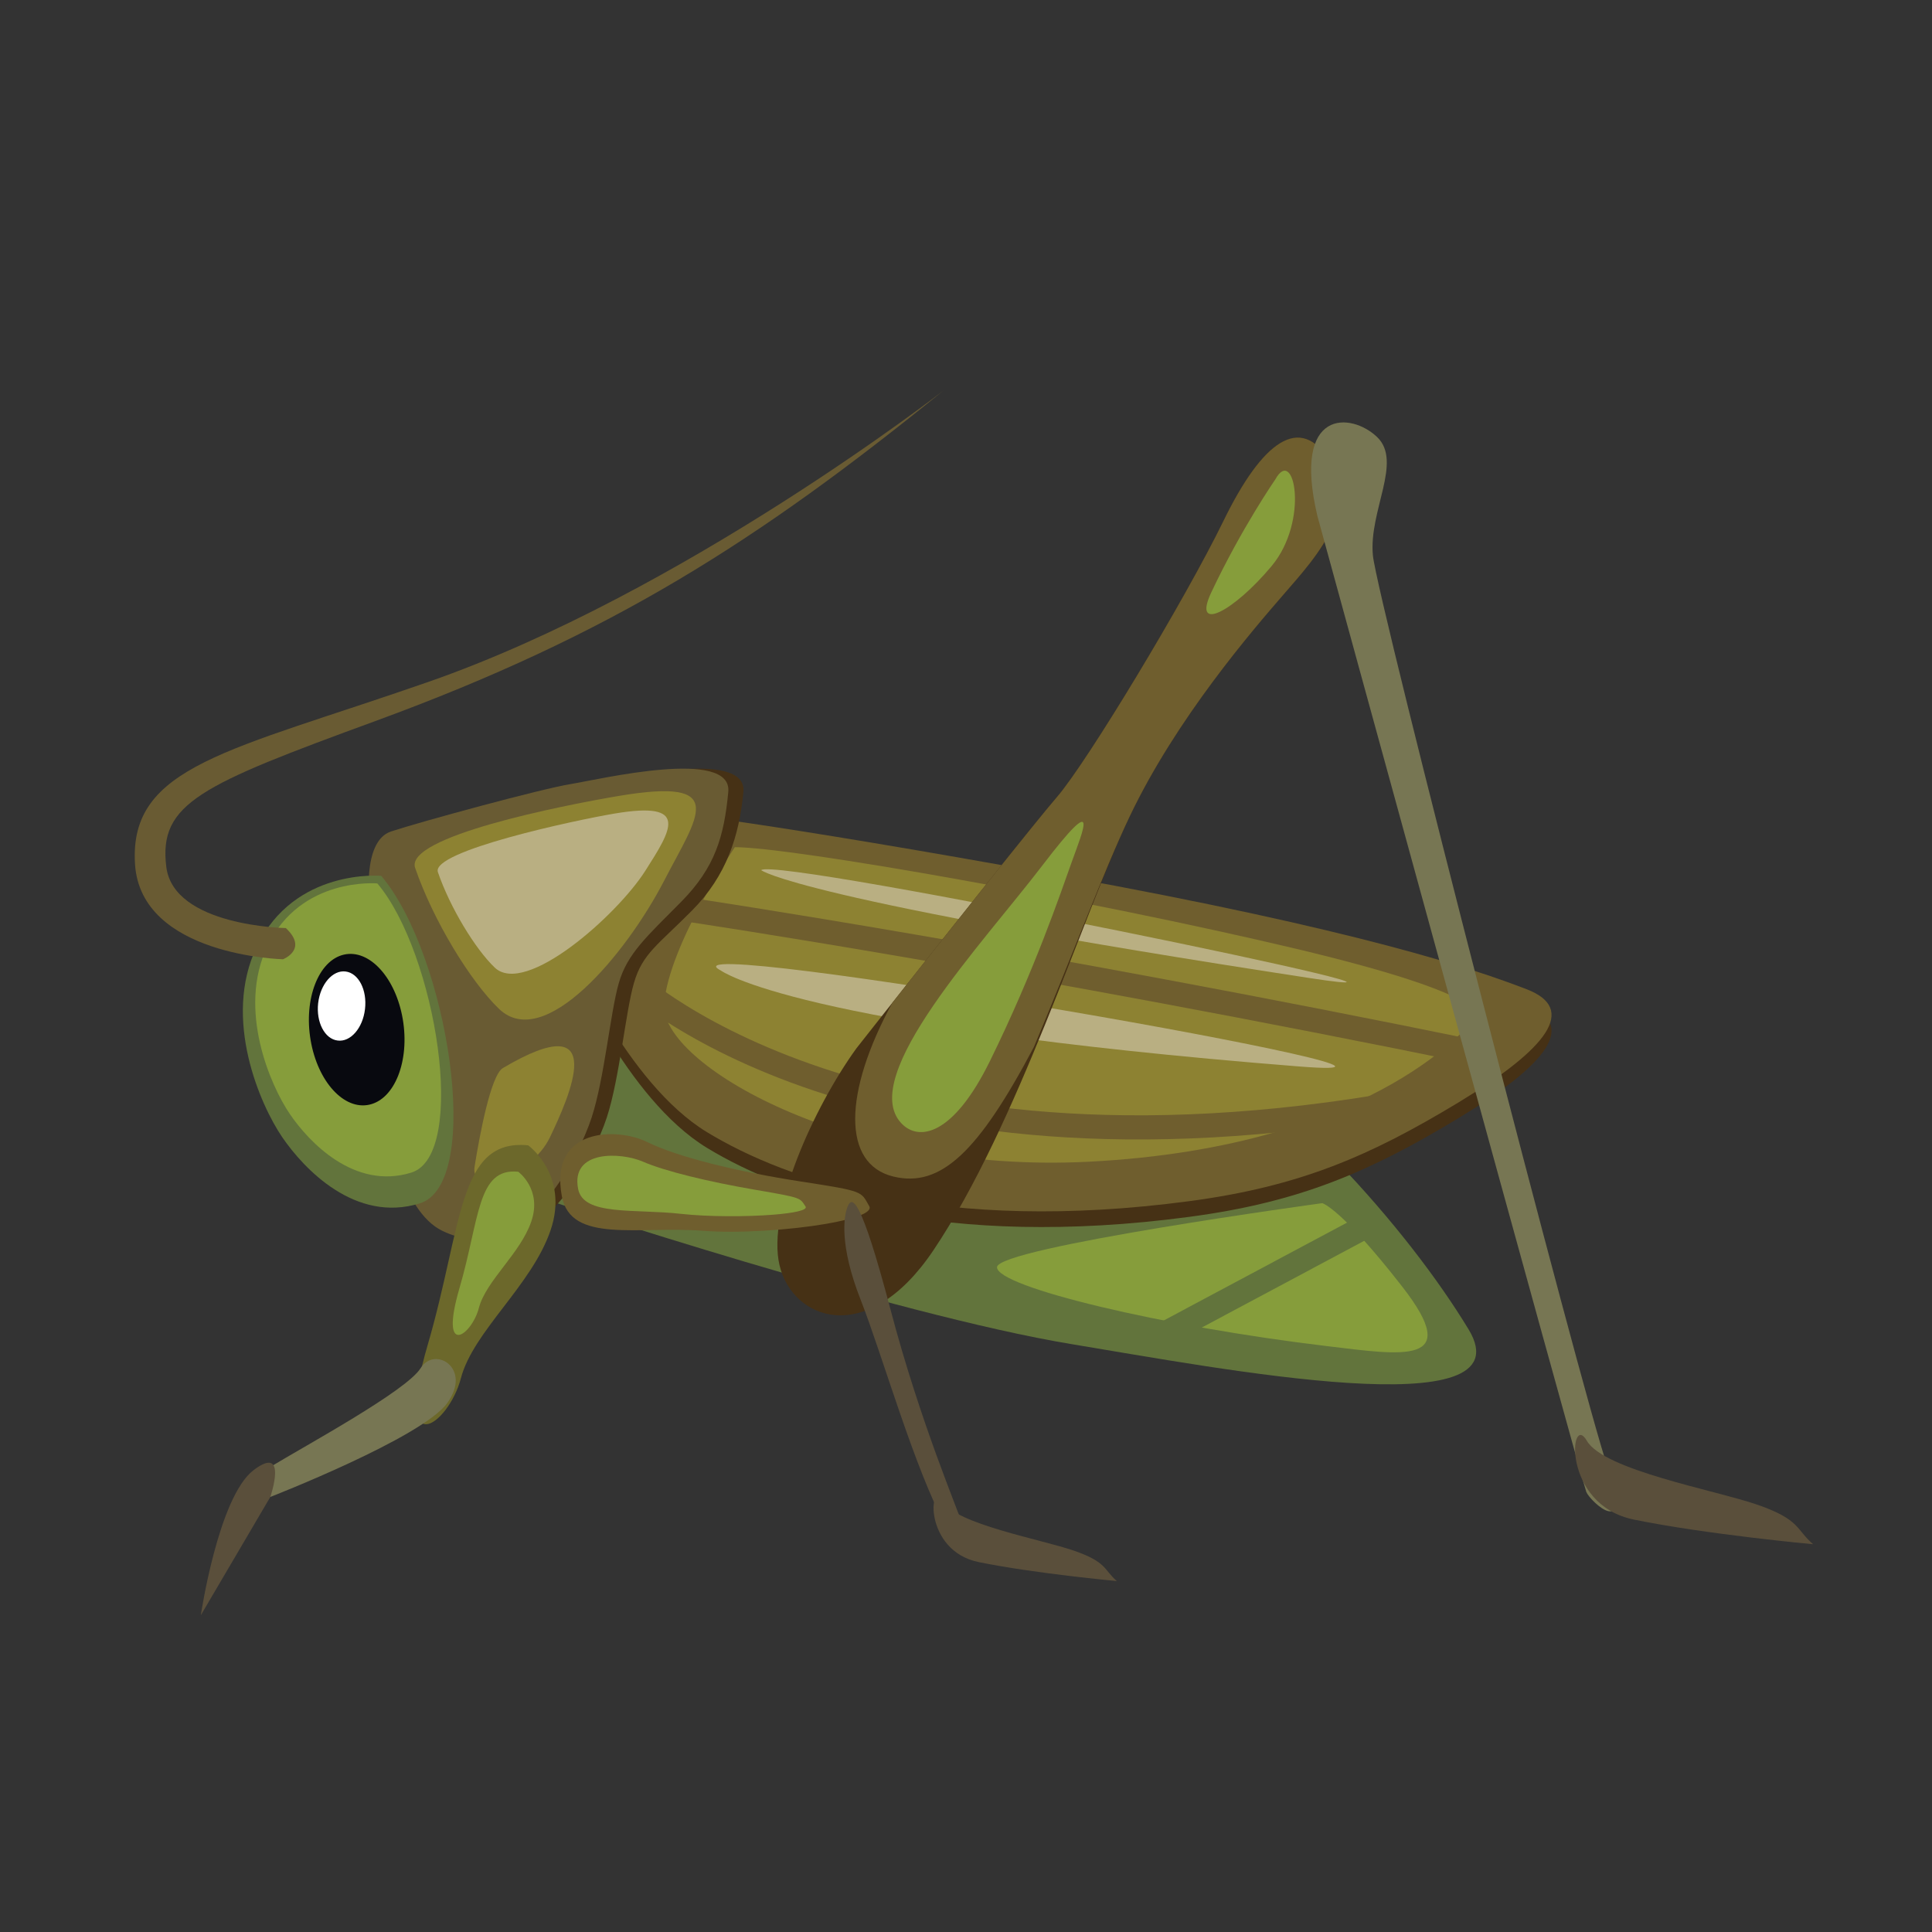 <?xml version="1.0" encoding="utf-8"?>
<!-- Generator: Adobe Illustrator 16.0.0, SVG Export Plug-In . SVG Version: 6.00 Build 0)  -->
<!DOCTYPE svg PUBLIC "-//W3C//DTD SVG 1.1//EN" "http://www.w3.org/Graphics/SVG/1.1/DTD/svg11.dtd">
<svg version="1.1" id="Layer_1" xmlns="http://www.w3.org/2000/svg" xmlns:xlink="http://www.w3.org/1999/xlink" x="0px" y="0px"
	 width="64px" height="64px" viewBox="0 0 64 64" enable-background="new 0 0 64 64" xml:space="preserve">
<rect x="0" y="0" width="64" height="64" fill="#333333" stroke="none"/>
<g>
	<path fill="#62743C" d="M18.247,39.79c0,0,11.366,3.766,17.25,4.736c4.95,0.816,15.132,2.776,13.151-0.49
		c-1.979-3.266-6.125-8.057-10.747-10.67c-3.418-1.934-13.433-6.641-18.664-3.864C14.003,32.278,16.267,37.994,18.247,39.79z"/>
	<path fill="#463115" d="M18.895,31.985c0,0,1.838,4.406,4.524,6.039c2.687,1.634,7.836,3.372,15.978,2.286
		c3.676-0.489,5.994-1.504,8.91-3.266c2.97-1.796,3.96-3.103,2.261-3.755c-1.697-0.651-5.515-1.958-15.413-3.755
		c-9.897-1.796-13.15-2.123-13.15-2.123S16.916,27.576,18.895,31.985z"/>
	<path fill="#6F5E2E" d="M18.895,31.462c0,0,1.838,4.409,4.524,6.042c2.687,1.634,7.836,3.372,15.978,2.286
		c3.676-0.489,5.994-1.504,8.91-3.266c2.97-1.797,3.96-3.103,2.261-3.756c-1.697-0.653-5.515-1.96-15.413-3.756
		c-9.897-1.797-13.15-2.123-13.15-2.123S16.916,27.053,18.895,31.462z"/>
	<path fill="#8D8232" d="M24.343,28.064c0,0-2.188,3.234-2.343,5.193c-0.156,1.96,6.046,5.632,14.056,5.227
		c9.685-0.49,12.808-4.767,12.808-4.767s0.938-0.653-5.936-2.289C36.057,29.796,26.218,28.064,24.343,28.064z"/>
	<path fill="#B9AF82" d="M23.875,32.147c0,0,2.414,1.854,19.161,3.181C50.366,35.908,21.375,30.863,23.875,32.147z"/>
	<path fill="#B9AF82" d="M25.216,28.826c0,0,1.157,0.97,18.12,3.566C50.42,33.477,25.646,28.359,25.216,28.826z"/>
	<path fill="none" stroke="#6F5E2E" stroke-width="0.8" stroke-miterlimit="10" d="M22.93,30.155c0,0,10.939,1.633,26.091,4.736"/>
	<path fill="none" stroke="#6F5E2E" stroke-width="0.8" stroke-miterlimit="10" d="M20.667,32.278c0,0,7.547,7.512,25.834,4.246"/>
	<path fill="#463115" d="M12.748,29.992c0,0-0.282-2.123,0.708-2.449c0.989-0.327,4.95-1.405,5.939-1.568
		c0.99-0.163,5.375-1.208,5.231,0.262c-0.141,1.47-0.565,2.776-1.696,3.919c-1.131,1.144-1.648,1.428-1.93,2.407
		s-0.473,3.146-0.898,4.452c-0.425,1.306-2.263,5.063-4.95,3.756C12.465,39.464,12.748,29.992,12.748,29.992z"/>
	<path fill="#695B33" d="M12.248,29.992c0,0-0.282-2.123,0.707-2.449c0.99-0.327,4.95-1.405,5.94-1.568
		c0.989-0.163,5.374-1.208,5.23,0.262c-0.14,1.47-0.433,2.496-1.563,3.639c-1.131,1.144-1.78,1.708-2.063,2.688
		c-0.283,0.979-0.474,3.146-0.899,4.452c-0.424,1.306-2.263,5.063-4.949,3.756S12.248,29.992,12.248,29.992z"/>
	<path fill="#8D8232" d="M16.658,35.381c-0.407,0.241-0.78,2.287-0.937,3.267s1.875,0.326,2.499-0.979
		C18.845,36.361,20.251,33.258,16.658,35.381z"/>
	<path fill="#62743C" d="M12.628,29.013c0,0-2.874-0.262-4.124,2.352c-1.145,2.392,0.126,5.252,0.844,6.304
		c0.719,1.052,2.423,2.857,4.559,2.194C16.044,39.197,14.828,31.608,12.628,29.013z"/>
	<path fill="#869D3B" d="M12.5,29.265c0,0-2.538-0.231-3.64,2.075c-1.01,2.112,0.11,4.639,0.743,5.566
		c0.634,0.93,2.139,2.521,4.023,1.938C15.515,38.257,14.441,31.556,12.5,29.265z"/>
	<path fill="#463115" d="M28.369,34.728c-1.414,1.96-2.97,5.39-2.546,7.186c0.424,1.797,2.894,2.776,5.092-0.489
		c2.8-4.163,4.949-11.105,6.504-14.371c1.553-3.267,4.101-6.206,5.091-7.349c0.548-0.635,1.271-1.419,1.636-2.271
		c0.296-0.684,0.359-1.411-0.081-2.138c-0.991-1.634-2.263-0.653-3.535,1.959c-1.273,2.613-4.524,8.002-5.515,9.146
		S28.369,34.728,28.369,34.728z"/>
	<path fill="#6F5E2E" d="M44.146,17.433c0.296-0.684,0.359-1.411-0.081-2.138c-0.991-1.634-2.263-0.653-3.535,1.959
		c-1.273,2.613-4.524,8.002-5.515,9.146c-0.702,0.811-3.743,4.649-5.457,6.82c-1.622,2.978-1.666,5.342,0.034,5.754
		c1.571,0.382,2.821-0.816,4.658-4.292c1.239-2.941,2.312-5.83,3.169-7.629c1.553-3.267,4.101-6.206,5.091-7.349
		C43.058,19.069,43.78,18.285,44.146,17.433z"/>
	<path fill="#869D3B" d="M42.25,15.875c0,0-1.125,1.625-2.125,3.75c-0.644,1.367,0.75,0.625,2-0.875S42.875,14.75,42.25,15.875z"/>
	<path fill="#869D3B" d="M29.852,37.203c0.583,0.628,1.729,0.411,2.938-2.048c1.48-3.01,2.349-5.586,2.716-6.61
		s0.979-2.433-0.979,0.128C32.574,31.233,28.404,35.645,29.852,37.203z"/>
	<path fill="#777653" d="M43.64,17.091c0,0,8.77,32.008,8.909,32.335c0.141,0.326,1.556,1.633,0.709-0.816
		c-0.849-2.45-7.639-28.742-7.779-30.212c-0.142-1.47,0.991-3.103,0.141-3.919C44.771,13.661,42.791,13.498,43.64,17.091z"/>
	<path fill="#5A4F3B" d="M60.062,51.155c-0.567-0.489-0.425-0.816-1.839-1.307c-1.415-0.489-5.09-1.143-5.658-2.122
		c-0.563-0.98-0.848,2.122,1.559,2.612C56.524,50.829,60.062,51.155,60.062,51.155z"/>
	<path fill="#5A4F3B" d="M36.997,52.375c-0.436-0.377-0.326-0.628-1.415-1.005c-1.09-0.378-3.919-0.881-4.356-1.636
		c-0.437-0.756-0.653,1.636,1.197,2.013C34.275,52.124,36.997,52.375,36.997,52.375z"/>
	<path fill="#6F5E2E" d="M18.612,39.627c0.293,1.581,2.546,0.98,4.666,1.144c1.198,0.092,2.892-0.024,4.087-0.229
		c0.924-0.16,1.553-0.373,1.429-0.587c-0.283-0.49-0.142-0.49-2.264-0.816c-2.121-0.327-4.1-0.817-5.089-1.307
		C20.45,37.341,18.187,37.341,18.612,39.627z"/>
	<path fill="#869D3B" d="M19.151,39.384c0.174,0.904,1.859,0.651,3.425,0.828c0.885,0.097,2.144,0.097,3.033,0.027
		c0.689-0.055,1.16-0.15,1.074-0.275c-0.196-0.287-0.092-0.282-1.653-0.549c-1.563-0.267-3.016-0.621-3.736-0.935
		C20.574,38.168,18.898,38.08,19.151,39.384z"/>
	<path fill="#5A4F3B" d="M31.339,50.568c-1.034-1.874-2.122-5.716-2.829-7.512c-0.708-1.797-0.566-2.776-0.425-3.103
		c0.142-0.327,0.425-0.327,1.415,3.429c0.989,3.757,2.263,6.696,2.404,7.186C32.046,51.059,32.329,52.365,31.339,50.568z"/>
	<path fill="#6C682B" d="M17.498,37.941c0,0,1.365,0.99,0.739,2.818c-0.627,1.83-2.559,3.338-2.97,4.899
		c-0.409,1.563-2.257,2.863-1.1-1.103C15.326,40.596,15.165,37.707,17.498,37.941z"/>
	<path fill="#869D3B" d="M17.167,38.815c0,0,0.799,0.578,0.433,1.648c-0.367,1.07-1.497,1.952-1.737,2.866
		c-0.24,0.916-1.321,1.676-0.646-0.644C15.895,40.367,15.801,38.678,17.167,38.815z"/>
	<path fill="#777653" d="M8.955,48.594c1.153-0.702,4.512-2.52,4.978-3.271c0.465-0.753,1.72,0,0.883,1.155
		c-0.838,1.154-5.86,3.11-5.86,3.11S8.164,49.077,8.955,48.594z"/>
	<path fill="#5A4F3B" d="M6.652,53.507l2.303-3.919c0,0,0.605-1.771-0.557-0.886C7.235,49.589,6.652,53.507,6.652,53.507z"/>
	<path fill="#695B33" d="M9.468,30.743c0,0-3.713-0.054-3.959-2.025c-0.262-2.109,1.131-2.711,6.93-4.834
		c7.83-2.867,12.686-5.977,18.807-10.941c0,0-8.621,6.707-17.056,9.646c-6.595,2.299-9.919,2.771-9.718,6.031
		c0.188,3.049,4.902,3.157,4.902,3.157S10.223,31.45,9.468,30.743z"/>
	<path fill="#08090F" d="M13.343,33.765c0.232,1.372-0.262,2.639-1.105,2.828c-0.843,0.191-1.715-0.765-1.948-2.135
		c-0.233-1.373,0.263-2.645,1.104-2.835C12.238,31.432,13.11,32.39,13.343,33.765z"/>
	<path fill="#FFFFFF" d="M12.091,33.427c-0.072,0.63-0.479,1.099-0.907,1.042c-0.428-0.052-0.716-0.608-0.645-1.238
		c0.073-0.631,0.481-1.103,0.909-1.049C11.877,32.235,12.166,32.793,12.091,33.427z"/>
	<path fill="#869D3B" d="M33.027,41.979c0,0.653,5.465,1.96,10.933,2.613c2.503,0.299,4.529,0.653,2.499-1.96
		c-2.031-2.612-2.656-2.776-2.656-2.776S33.027,41.326,33.027,41.979z"/>
	<path fill="#8D8232" d="M13.752,28.751c0.594,1.731,1.831,3.761,2.781,4.671c1.5,1.437,4.216-1.829,5.467-4.246
		c1.114-2.155,2.187-3.43-1.5-2.81C18.592,26.688,13.399,27.72,13.752,28.751z"/>
	<path fill="#B9AF82" d="M14.506,28.891c0.401,1.171,1.237,2.544,1.88,3.159c1.015,0.973,4.053-1.731,4.989-3.201
		c0.879-1.379,1.479-2.319-1.015-1.899C19.071,27.166,14.267,28.194,14.506,28.891z"/>
	<line fill="none" stroke="#62743C" stroke-width="0.8" stroke-miterlimit="10" x1="37.932" y1="44.526" x2="45.272" y2="40.607"/>
</g>
</svg>
